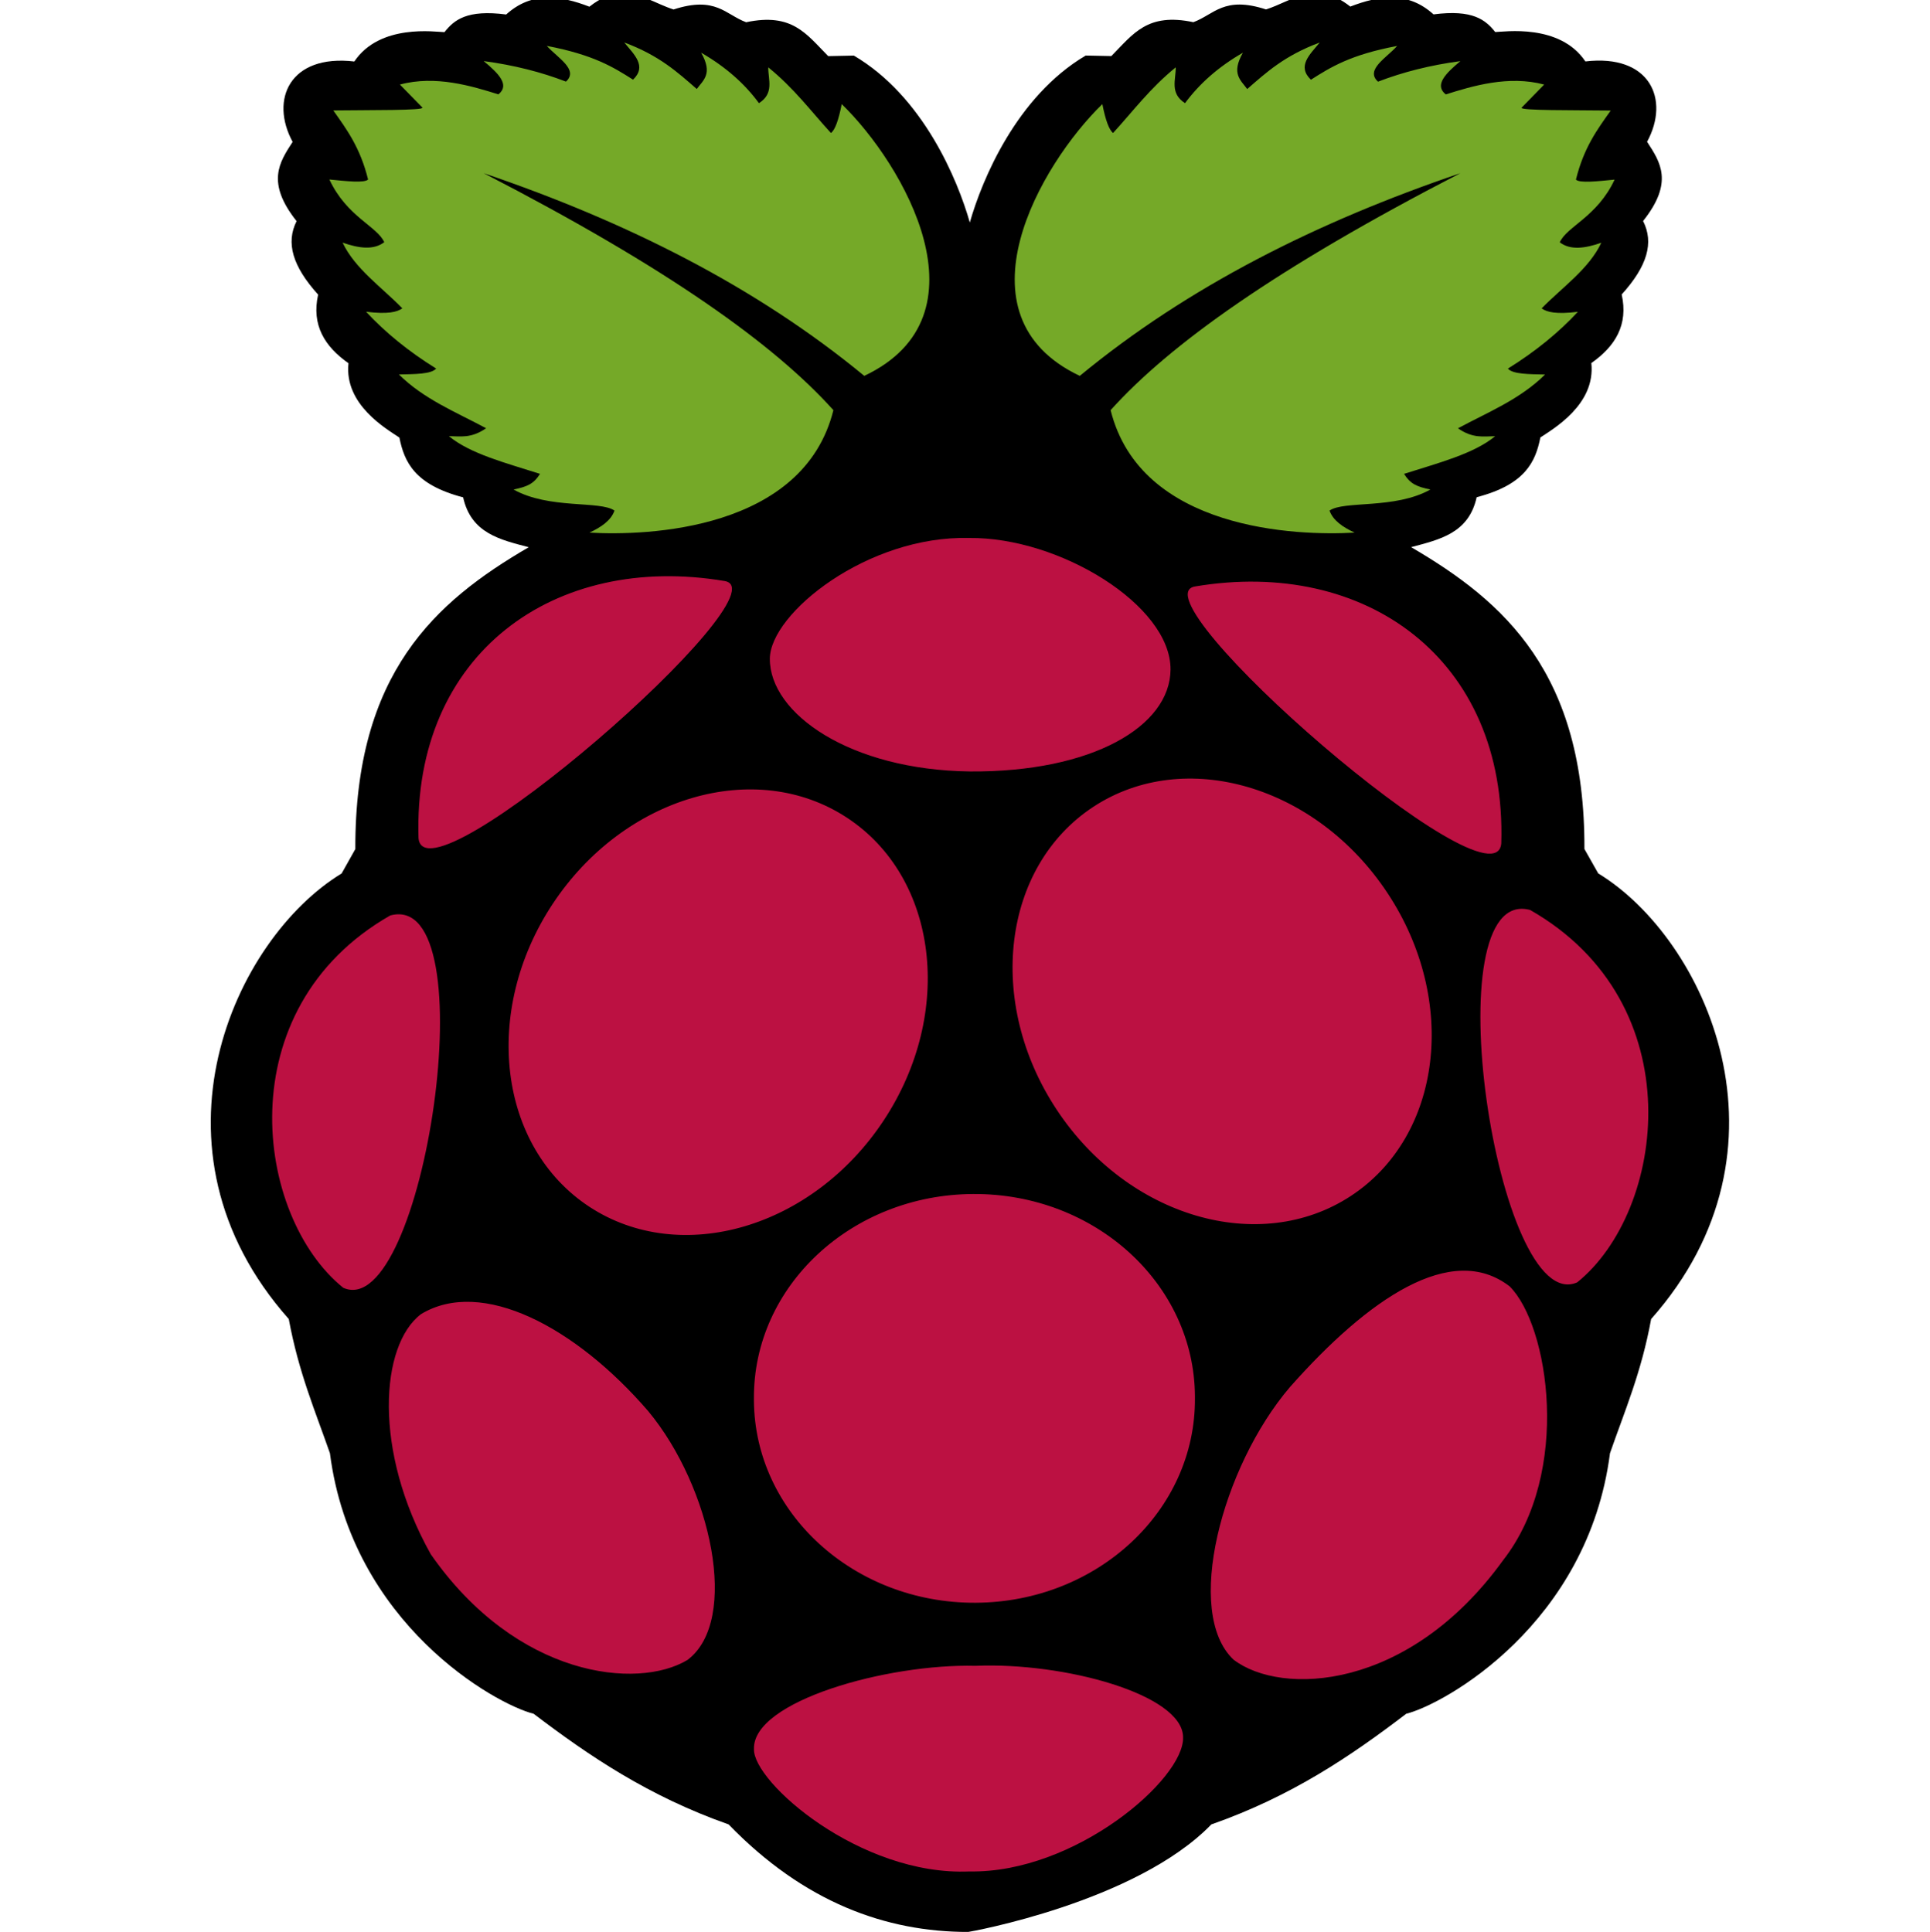 <?xml version="1.0" encoding="utf-8"?>
<!-- Generator: Adobe Illustrator 15.1.0, SVG Export Plug-In . SVG Version: 6.00 Build 0)  -->
<!DOCTYPE svg PUBLIC "-//W3C//DTD SVG 1.1//EN" "http://www.w3.org/Graphics/SVG/1.1/DTD/svg11.dtd">
<svg version="1.1" id="Layer_1" xmlns="http://www.w3.org/2000/svg" xmlns:xlink="http://www.w3.org/1999/xlink" x="0px" y="0px"
	 width="36.625px" height="36.667px" viewBox="0 0 36.625 36.667" enable-background="new 0 0 36.625 36.667" xml:space="preserve">
<g id="Layer_8">
	<path d="M11.799-0.126c-0.186,0.005-0.386,0.073-0.614,0.253c-0.557-0.215-1.096-0.29-1.579,0.148
		C8.861,0.178,8.619,0.377,8.435,0.61C8.271,0.607,7.211,0.442,6.724,1.167C5.502,1.024,5.116,1.886,5.553,2.693
		c-0.25,0.386-0.509,0.768,0.075,1.504C5.422,4.608,5.55,5.053,6.037,5.592C5.908,6.169,6.161,6.577,6.613,6.894
		C6.529,7.683,7.338,8.142,7.579,8.305c0.093,0.461,0.287,0.894,1.21,1.135c0.152,0.685,0.707,0.804,1.245,0.946
		c-1.777,1.034-3.301,2.393-3.291,5.729l-0.26,0.463C4.446,17.816,2.612,21.8,5.48,25.035c0.187,1.014,0.5,1.741,0.781,2.547
		c0.418,3.246,3.146,4.767,3.866,4.945c1.056,0.803,2.179,1.564,3.699,2.1c1.432,1.479,2.985,2.041,4.546,2.041
		c0.023,0,3.183-0.563,4.616-2.041c1.521-0.533,2.645-1.297,3.697-2.1c0.722-0.18,3.449-1.699,3.867-4.945
		c0.28-0.806,0.596-1.533,0.781-2.547c2.866-3.236,1.034-7.219-1.004-8.458l-0.262-0.463c0.011-3.335-1.514-4.693-3.289-5.729
		c0.537-0.144,1.093-0.261,1.244-0.948c0.924-0.24,1.117-0.674,1.209-1.134c0.242-0.163,1.051-0.623,0.967-1.412
		c0.453-0.318,0.705-0.725,0.576-1.302c0.488-0.539,0.615-0.984,0.406-1.394c0.586-0.736,0.327-1.118,0.076-1.504
		c0.439-0.807,0.053-1.67-1.171-1.525c-0.485-0.725-1.547-0.561-1.711-0.558c-0.185-0.232-0.426-0.432-1.171-0.335
		c-0.482-0.438-1.021-0.363-1.579-0.148c-0.661-0.522-1.099-0.104-1.599,0.054c-0.801-0.261-0.983,0.097-1.379,0.242
		c-0.871-0.184-1.137,0.217-1.556,0.643l-0.487-0.01C19.29,1.83,18.636,3.41,18.404,4.223C18.172,3.41,17.52,1.83,16.203,1.055
		l-0.487,0.01c-0.419-0.425-0.684-0.827-1.557-0.643c-0.393-0.145-0.576-0.503-1.377-0.242c-0.328-0.104-0.629-0.319-0.985-0.309"/>
	<path fill="#75A928" d="M9.179,3.287c3.493,1.801,5.523,3.258,6.636,4.498c-0.569,2.284-3.542,2.388-4.628,2.324
		c0.222-0.104,0.408-0.229,0.474-0.418c-0.273-0.194-1.24-0.021-1.915-0.4c0.259-0.054,0.381-0.105,0.502-0.297
		C9.61,8.79,8.922,8.614,8.519,8.278C8.736,8.28,8.94,8.326,9.225,8.128C8.653,7.821,8.043,7.577,7.57,7.107
		C7.866,7.1,8.184,7.104,8.277,6.995c-0.523-0.324-0.964-0.684-1.33-1.078c0.413,0.05,0.588,0.007,0.688-0.065
		C7.24,5.447,6.74,5.105,6.501,4.605c0.307,0.107,0.587,0.147,0.791-0.008c-0.134-0.303-0.71-0.481-1.041-1.19
		c0.323,0.032,0.666,0.07,0.734,0c-0.15-0.61-0.408-0.954-0.66-1.311c0.691-0.009,1.738,0.003,1.691-0.055L7.589,1.605
		c0.675-0.183,1.367,0.029,1.869,0.186c0.226-0.179-0.004-0.403-0.279-0.632c0.574,0.077,1.093,0.209,1.561,0.39
		c0.25-0.226-0.163-0.453-0.363-0.678c0.887,0.169,1.263,0.404,1.636,0.641c0.271-0.259,0.016-0.48-0.167-0.706
		c0.668,0.248,1.013,0.567,1.376,0.883C13.345,1.522,13.534,1.4,13.305,1c0.475,0.274,0.833,0.597,1.097,0.958
		c0.294-0.187,0.175-0.443,0.177-0.68c0.493,0.401,0.807,0.829,1.189,1.246c0.078-0.055,0.146-0.246,0.205-0.548
		c1.177,1.142,2.839,4.018,0.428,5.158C14.348,5.442,11.895,4.21,9.179,3.287L9.179,3.287 M27.713,3.287
		c-3.492,1.801-5.523,3.258-6.637,4.498c0.57,2.284,3.542,2.388,4.63,2.324c-0.224-0.104-0.409-0.229-0.476-0.418
		c0.272-0.194,1.24-0.021,1.914-0.4c-0.258-0.054-0.379-0.105-0.5-0.297c0.638-0.204,1.324-0.379,1.729-0.715
		c-0.219,0.002-0.422,0.048-0.706-0.15c0.571-0.307,1.181-0.551,1.653-1.021c-0.295-0.007-0.612-0.003-0.705-0.112
		c0.521-0.324,0.963-0.684,1.328-1.078c-0.412,0.05-0.588,0.007-0.688-0.065c0.395-0.404,0.896-0.746,1.133-1.246
		c-0.307,0.107-0.587,0.147-0.789-0.008c0.135-0.303,0.709-0.481,1.041-1.19c-0.322,0.032-0.666,0.07-0.734,0
		c0.15-0.61,0.408-0.955,0.66-1.311c-0.691-0.009-1.738,0.003-1.691-0.055l0.428-0.438c-0.676-0.181-1.367,0.029-1.867,0.187
		c-0.227-0.179,0.004-0.403,0.277-0.632c-0.572,0.076-1.093,0.209-1.563,0.39c-0.25-0.226,0.164-0.453,0.363-0.678
		c-0.888,0.167-1.263,0.404-1.636,0.641c-0.271-0.259-0.017-0.48,0.167-0.706c-0.668,0.248-1.013,0.567-1.376,0.883
		C23.547,1.522,23.357,1.4,23.587,1c-0.476,0.274-0.832,0.597-1.099,0.958c-0.293-0.188-0.174-0.444-0.176-0.68
		c-0.492,0.401-0.808,0.829-1.189,1.246c-0.076-0.057-0.145-0.246-0.204-0.548c-1.177,1.142-2.84,4.018-0.428,5.158
		C22.544,5.44,24.995,4.21,27.713,3.287L27.713,3.287"/>
	<path fill="#BC1142" d="M22.676,26.539c0.014,2.133-1.852,3.869-4.162,3.881c-2.312,0.011-4.194-1.709-4.207-3.838
		c0-0.015,0-0.027,0-0.043c-0.012-2.129,1.852-3.867,4.163-3.877c2.311-0.012,4.194,1.707,4.206,3.838V26.539 M16.07,15.518
		c1.734,1.136,2.046,3.71,0.698,5.75s-3.847,2.772-5.581,1.638c-1.733-1.137-2.046-3.711-0.698-5.751
		C11.838,15.115,14.337,14.381,16.07,15.518 M20.75,15.312c-1.732,1.136-2.046,3.71-0.697,5.75c1.348,2.04,3.846,2.773,5.579,1.639
		c1.734-1.136,2.048-3.711,0.698-5.751C24.982,14.909,22.482,14.176,20.75,15.312 M7.406,17.375
		c1.872-0.502,0.632,7.744-0.892,7.067C4.839,23.093,4.3,19.148,7.406,17.375 M29.037,17.271c-1.872-0.501-0.633,7.745,0.893,7.068
		C31.604,22.992,32.145,19.044,29.037,17.271 M22.678,11.131c3.229-0.545,5.918,1.373,5.811,4.876
		C28.38,17.35,21.486,11.331,22.678,11.131 M13.752,11.028c-3.23-0.545-5.918,1.375-5.81,4.877
		C8.048,17.248,14.942,11.229,13.752,11.028 M18.392,10.211c-1.928-0.05-3.778,1.431-3.783,2.291
		c-0.005,1.043,1.524,2.112,3.796,2.14c2.32,0.017,3.8-0.855,3.808-1.934C22.221,11.489,20.104,10.192,18.392,10.211L18.392,10.211
		 M18.51,31.617c1.682-0.072,3.938,0.543,3.941,1.356c0.027,0.792-2.047,2.582-4.053,2.547c-2.078,0.09-4.116-1.702-4.09-2.324
		C14.277,32.287,16.839,31.574,18.51,31.617 M12.301,26.783c1.197,1.442,1.743,3.975,0.744,4.723
		c-0.945,0.57-3.239,0.336-4.871-2.008c-1.1-1.965-0.958-3.968-0.186-4.555C9.143,24.24,10.928,25.189,12.301,26.783L12.301,26.783
		 M24.479,26.326c-1.295,1.518-2.017,4.284-1.07,5.174c0.902,0.692,3.326,0.596,5.117-1.89c1.302-1.669,0.865-4.456,0.123-5.194
		C27.545,23.56,25.96,24.653,24.479,26.326L24.479,26.326"/>
</g>
</svg>
